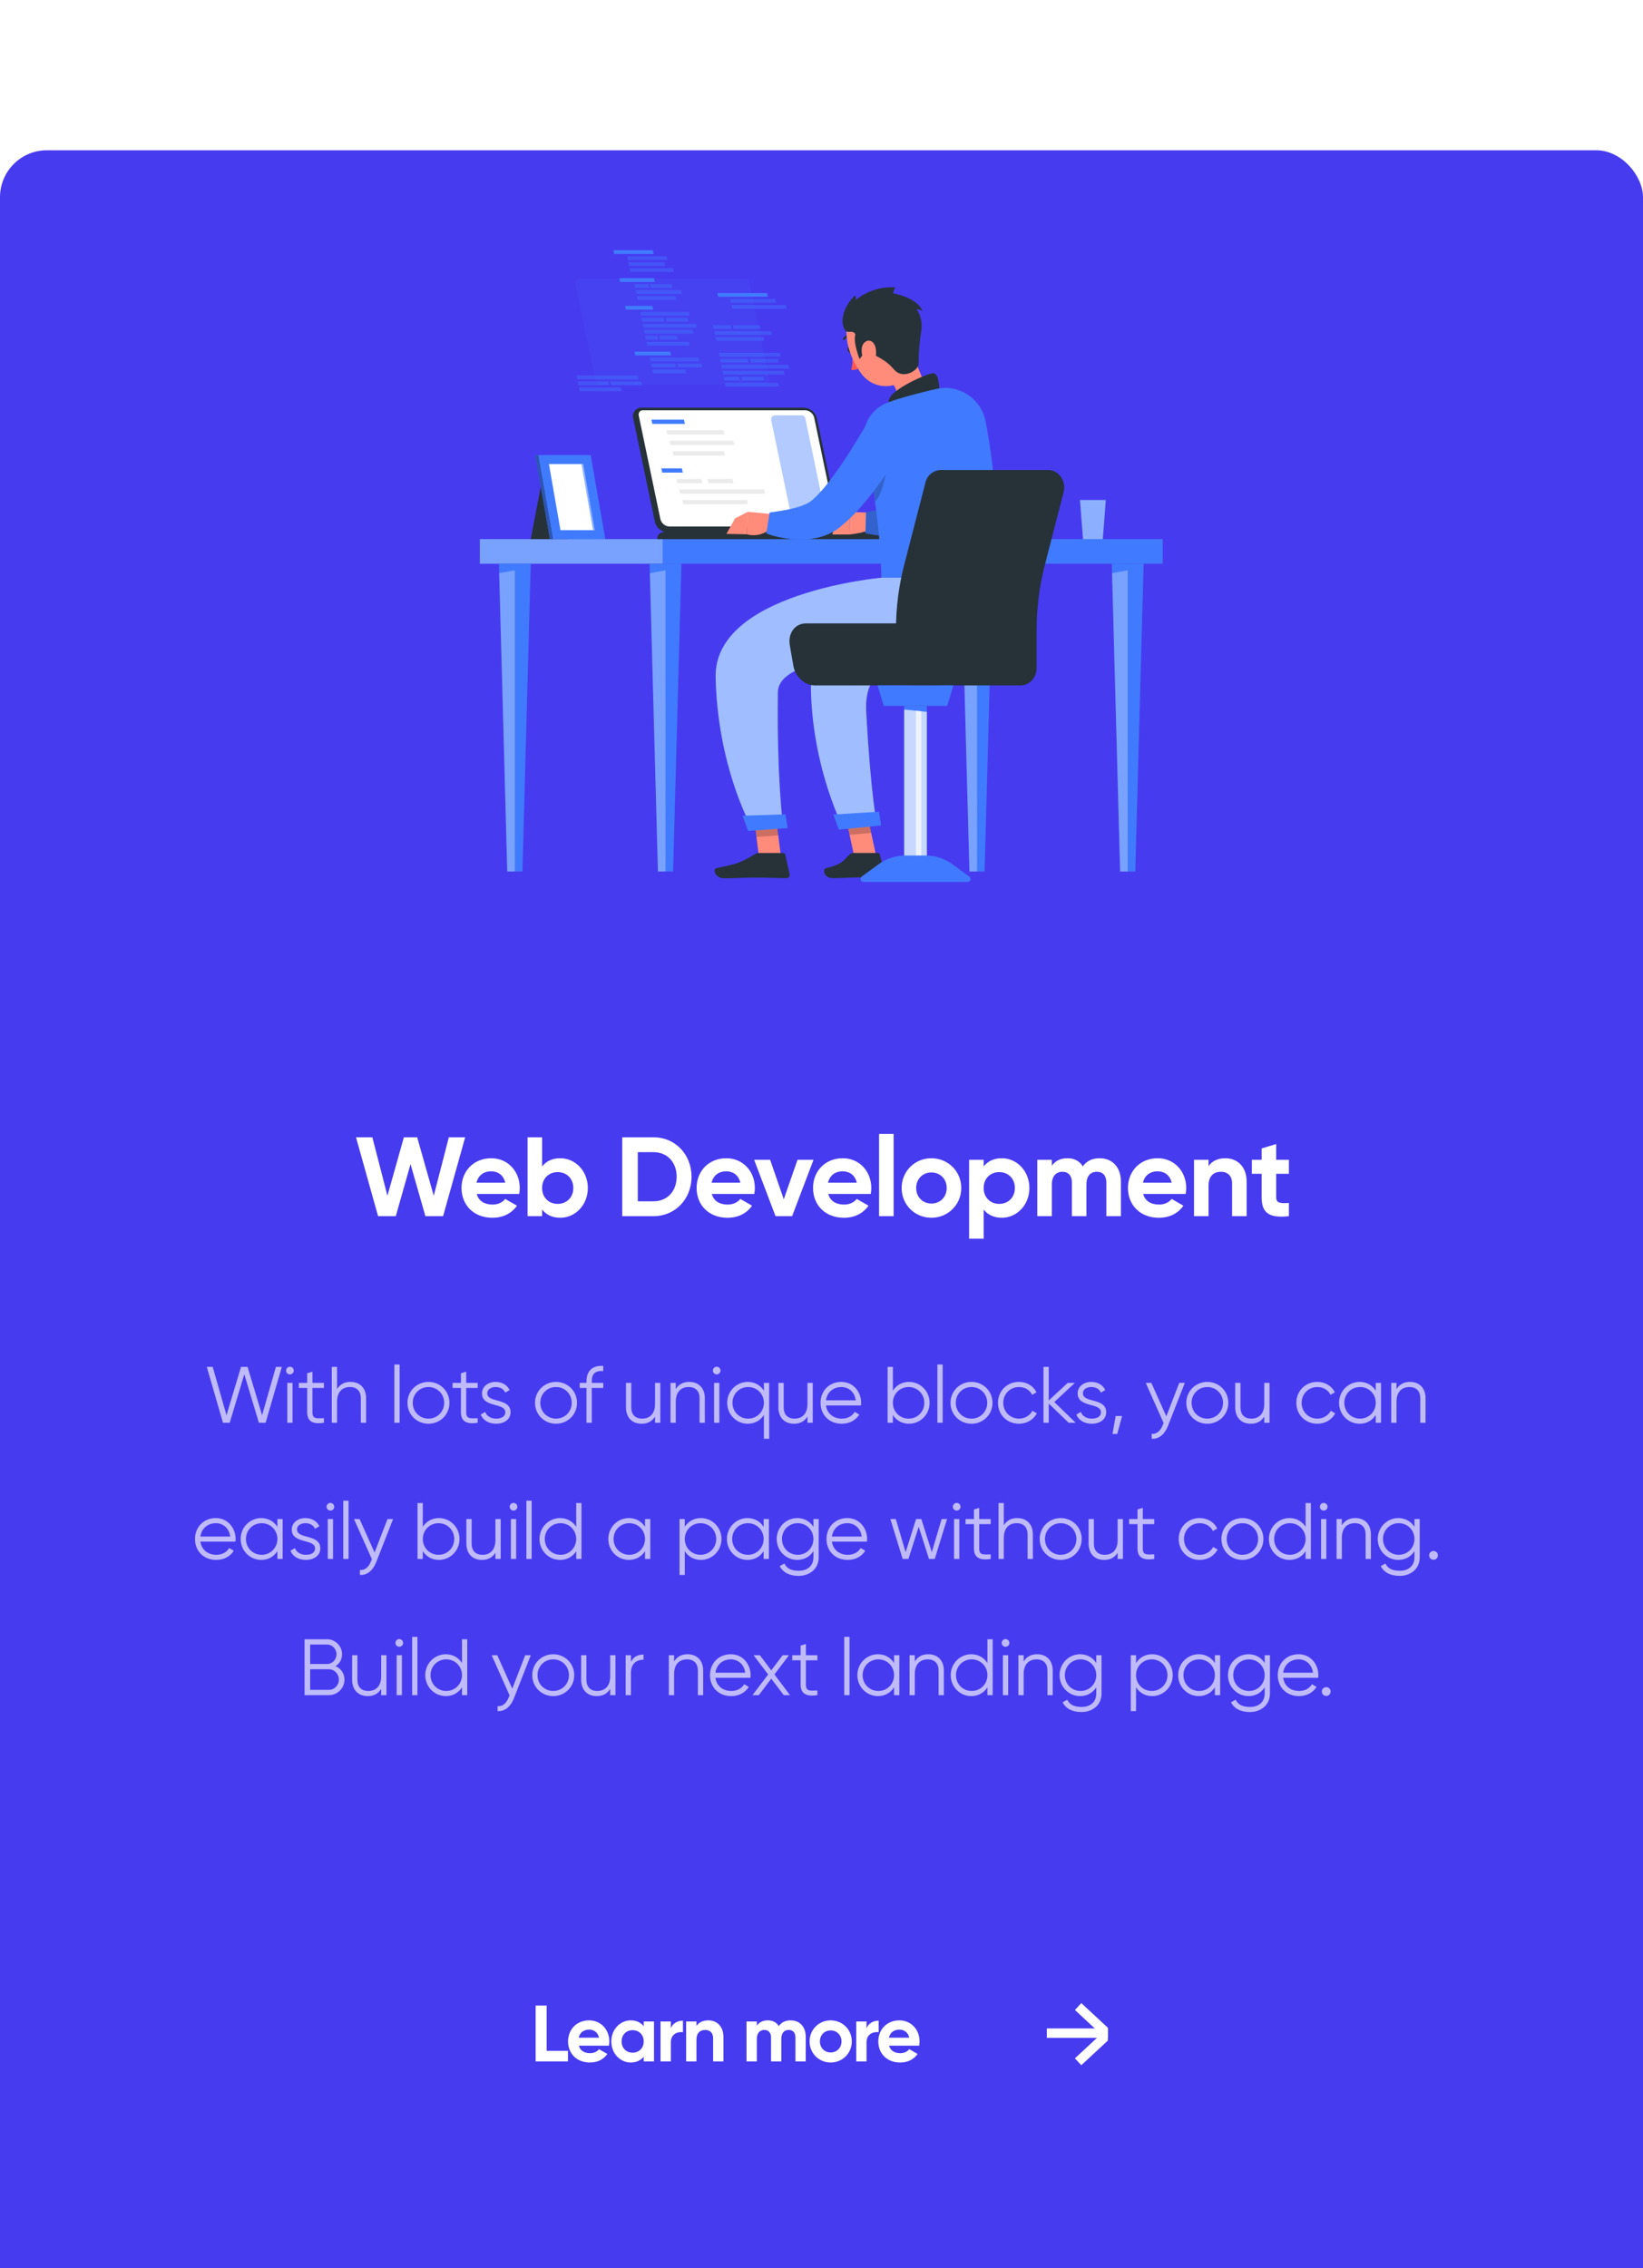 <svg width="350" height="483" viewBox="0 0 350 483" fill="none" xmlns="http://www.w3.org/2000/svg">
<g clip-path="url(#clip0_1_552)">
<g filter="url(#filter0_d_1_552)">
<rect width="350" height="483" rx="10" fill="#473BF0"/>
</g>
<mask id="mask0_1_552" style="mask-type:luminance" maskUnits="userSpaceOnUse" x="0" y="0" width="350" height="483">
<rect width="350" height="483" rx="10" fill="white"/>
</mask>
<g mask="url(#mask0_1_552)">
</g>
<g filter="url(#filter1_d_1_552)">
<g clip-path="url(#clip1_1_552)">
<path d="M116.451 432.756H120.99V435H114.105V423.1H116.451V432.756ZM123.308 431.651C123.614 432.773 124.549 433.249 125.705 433.249C126.555 433.249 127.235 432.892 127.609 432.399L129.377 433.419C128.578 434.575 127.303 435.238 125.671 435.238C122.815 435.238 121.013 433.283 121.013 430.75C121.013 428.217 122.832 426.262 125.501 426.262C128.017 426.262 129.802 428.251 129.802 430.75C129.802 431.073 129.768 431.362 129.717 431.651H123.308ZM123.274 429.951H127.609C127.337 428.727 126.419 428.234 125.501 428.234C124.328 428.234 123.529 428.863 123.274 429.951ZM137.126 426.5H139.319V435H137.126V433.997C136.514 434.762 135.596 435.238 134.355 435.238C132.094 435.238 130.224 433.283 130.224 430.75C130.224 428.217 132.094 426.262 134.355 426.262C135.596 426.262 136.514 426.738 137.126 427.503V426.5ZM134.763 433.147C136.123 433.147 137.126 432.178 137.126 430.75C137.126 429.322 136.123 428.353 134.763 428.353C133.42 428.353 132.417 429.322 132.417 430.75C132.417 432.178 133.42 433.147 134.763 433.147ZM142.901 427.962C143.343 426.806 144.414 426.33 145.485 426.33V428.778C144.346 428.642 142.901 429.152 142.901 430.937V435H140.708V426.5H142.901V427.962ZM150.893 426.262C152.695 426.262 154.106 427.52 154.106 429.781V435H151.913V430.053C151.913 428.897 151.216 428.302 150.23 428.302C149.159 428.302 148.36 428.931 148.36 430.41V435H146.167V426.5H148.36V427.452C148.87 426.687 149.754 426.262 150.893 426.262ZM168.43 426.262C170.368 426.262 171.643 427.639 171.643 429.764V435H169.45V429.917C169.45 428.914 168.94 428.302 168.022 428.302C167.053 428.302 166.441 428.948 166.441 430.223V435H164.248V429.917C164.248 428.914 163.738 428.302 162.82 428.302C161.885 428.302 161.222 428.948 161.222 430.223V435H159.029V426.5H161.222V427.401C161.698 426.687 162.497 426.262 163.585 426.262C164.639 426.262 165.421 426.704 165.897 427.486C166.424 426.721 167.274 426.262 168.43 426.262ZM176.952 435.238C174.453 435.238 172.464 433.283 172.464 430.75C172.464 428.217 174.453 426.262 176.952 426.262C179.451 426.262 181.457 428.217 181.457 430.75C181.457 433.283 179.451 435.238 176.952 435.238ZM176.952 433.096C178.261 433.096 179.264 432.127 179.264 430.75C179.264 429.373 178.261 428.404 176.952 428.404C175.66 428.404 174.657 429.373 174.657 430.75C174.657 432.127 175.66 433.096 176.952 433.096ZM184.592 427.962C185.034 426.806 186.105 426.33 187.176 426.33V428.778C186.037 428.642 184.592 429.152 184.592 430.937V435H182.399V426.5H184.592V427.962ZM189.396 431.651C189.702 432.773 190.637 433.249 191.793 433.249C192.643 433.249 193.323 432.892 193.697 432.399L195.465 433.419C194.666 434.575 193.391 435.238 191.759 435.238C188.903 435.238 187.101 433.283 187.101 430.75C187.101 428.217 188.92 426.262 191.589 426.262C194.105 426.262 195.89 428.251 195.89 430.75C195.89 431.073 195.856 431.362 195.805 431.651H189.396ZM189.362 429.951H193.697C193.425 428.727 192.507 428.234 191.589 428.234C190.416 428.234 189.617 428.863 189.362 429.951Z" fill="white"/>
<path d="M230.4 424L236 429.2L230.4 434.4" stroke="white" stroke-width="2" stroke-linecap="square" stroke-linejoin="bevel"/>
<path d="M224 428.986H235.2" stroke="white" stroke-width="2" stroke-linecap="square" stroke-linejoin="bevel"/>
</g>
</g>
<rect x="102.218" y="114.819" width="145.465" height="5.23" fill="#407BFF"/>
<rect opacity="0.3" x="102.218" y="114.819" width="38.932" height="5.23" fill="white"/>
<path d="M141.771 120.049H138.384L140.157 185.597H141.771H143.385L145.162 120.049H141.771Z" fill="#407BFF"/>
<path opacity="0.3" d="M140.157 185.597H141.771V121.456L138.44 122.066L140.157 185.597Z" fill="white"/>
<path d="M109.672 120.049H106.286L108.058 185.597H109.672H111.287L113.059 120.049H109.672Z" fill="#407BFF"/>
<path opacity="0.3" d="M108.058 185.597H109.672V121.456L106.337 122.066L108.058 185.597Z" fill="white"/>
<path d="M240.229 120.049H236.842L238.615 185.597H240.229H241.843L243.62 120.049H240.229Z" fill="#407BFF"/>
<path opacity="0.3" d="M238.615 185.597H240.229V121.456L236.898 122.066L238.615 185.597Z" fill="white"/>
<path d="M208.13 120.049H204.744L206.516 185.597H208.13H209.745L211.517 120.049H208.13Z" fill="#407BFF"/>
<path opacity="0.3" d="M206.516 185.597H208.13V121.456L204.799 122.066L206.516 185.597Z" fill="white"/>
<path d="M171.267 86.82H136.68C136.111 86.798 135.565 87.05 135.212 87.498C134.859 87.946 134.741 88.536 134.895 89.086L139.502 111.117C139.807 112.397 140.921 113.32 142.233 113.378H176.845C177.414 113.4 177.958 113.149 178.311 112.702C178.664 112.255 178.783 111.666 178.631 111.117L174.02 89.086C173.714 87.796 172.588 86.87 171.267 86.82Z" fill="#263238"/>
<path d="M142.533 112.12C141.648 112.061 140.902 111.437 140.684 110.576L136.077 88.545C135.997 88.25 136.055 87.934 136.235 87.687C136.422 87.475 136.694 87.36 136.976 87.374H171.588C172.473 87.434 173.219 88.057 173.437 88.918L178.044 110.949C178.124 111.244 178.066 111.56 177.886 111.807C177.7 112.02 177.427 112.136 177.145 112.12H142.533Z" fill="white"/>
<path opacity="0.4" d="M168.646 110.357L164.279 89.468C164.229 89.217 164.294 88.958 164.454 88.759C164.615 88.561 164.855 88.445 165.11 88.442H170.727C171.128 88.445 171.473 88.727 171.558 89.12L175.925 109.992C175.975 110.243 175.91 110.502 175.75 110.701C175.589 110.899 175.349 111.015 175.094 111.018H169.477C169.081 111.017 168.737 110.743 168.646 110.357Z" fill="#407BFF"/>
<path d="M138.958 90.27L138.77 89.365H145.706L145.894 90.27H138.958Z" fill="#407BFF"/>
<path d="M142.161 92.518L141.972 91.613H154.128L154.32 92.518H142.161Z" fill="#EBEBEB"/>
<path d="M142.803 94.762L142.61 93.857H156.238L156.427 94.762H142.803Z" fill="#EBEBEB"/>
<path d="M143.441 97.01L143.252 96.105H154.222L154.414 97.01H143.441Z" fill="#EBEBEB"/>
<path d="M141.069 100.653L140.876 99.747H145.265L145.453 100.653H141.069Z" fill="#407BFF"/>
<path d="M144.267 102.896L144.079 101.991H149.422L149.615 102.896H144.267Z" fill="#EBEBEB"/>
<path d="M150.895 102.896L150.702 101.991H156.05L156.238 102.896H150.895Z" fill="#EBEBEB"/>
<path d="M144.909 105.145L144.721 104.239H162.789L162.977 105.145H144.909Z" fill="#EBEBEB"/>
<path d="M145.547 107.388L145.359 106.483H159.137L159.325 107.388H145.547Z" fill="#EBEBEB"/>
<path d="M187.425 113.245H141.887C140.645 113.245 139.84 113.953 140.101 114.819H190.157C189.9 113.953 188.667 113.245 187.425 113.245Z" fill="#263238"/>
<path opacity="0.1" d="M126.923 81.252L122.551 60.375C122.503 60.125 122.568 59.867 122.728 59.67C122.889 59.472 123.128 59.357 123.382 59.354H158.747C159.147 59.356 159.492 59.636 159.578 60.027L163.949 80.887C163.999 81.137 163.935 81.397 163.774 81.595C163.614 81.793 163.374 81.909 163.119 81.912H127.753C127.357 81.911 127.014 81.638 126.923 81.252Z" fill="#407BFF"/>
<path d="M139.493 60.04H132.069L131.902 59.238H139.326L139.493 60.04Z" fill="#407BFF"/>
<path opacity="0.4" d="M138.286 61.319H135.306L135.139 60.517H138.119L138.286 61.319Z" fill="#407BFF"/>
<path opacity="0.4" d="M143.244 61.319H138.654L138.487 60.517H143.077L143.244 61.319Z" fill="#407BFF"/>
<path opacity="0.4" d="M145.243 62.593H135.571L135.404 61.791H145.081L145.243 62.593Z" fill="#407BFF"/>
<path opacity="0.4" d="M144.015 63.872H135.837L135.67 63.069H143.848L144.015 63.872Z" fill="#407BFF"/>
<path opacity="0.4" d="M149.439 77.433H144.233L144.4 78.231H149.606L149.439 77.433Z" fill="#407BFF"/>
<path d="M142.949 75.683H135.323L135.156 74.881H142.782L142.949 75.683Z" fill="#407BFF"/>
<path opacity="0.4" d="M146.014 78.707H138.924L139.091 79.51H146.181L146.014 78.707Z" fill="#407BFF"/>
<path opacity="0.4" d="M143.865 77.433H138.658L138.825 78.231H144.032L143.865 77.433Z" fill="#407BFF"/>
<path opacity="0.4" d="M148.806 76.155H138.393L138.56 76.957H148.973L148.806 76.155Z" fill="#407BFF"/>
<path d="M139.232 54.085H130.832L130.665 53.287H139.065L139.232 54.085Z" fill="#407BFF"/>
<path opacity="0.4" d="M143.381 57.114H134.116L134.283 57.916H143.544L143.381 57.114Z" fill="#407BFF"/>
<path opacity="0.4" d="M141.527 55.84H133.85L134.017 56.638H141.694L141.527 55.84Z" fill="#407BFF"/>
<path opacity="0.4" d="M142.037 54.562H133.585L133.752 55.364H142.204L142.037 54.562Z" fill="#407BFF"/>
<path d="M139.138 65.948H133.298L133.131 65.146H138.971L139.138 65.948Z" fill="#407BFF"/>
<path opacity="0.4" d="M148.309 68.973H136.899L137.066 69.775H148.472L148.309 68.973Z" fill="#407BFF"/>
<path opacity="0.4" d="M141.36 67.698H136.633L136.8 68.501H141.527L141.36 67.698Z" fill="#407BFF"/>
<path opacity="0.4" d="M146.489 67.698H141.763L141.93 68.501H146.656L146.489 67.698Z" fill="#407BFF"/>
<path opacity="0.4" d="M146.78 66.42H136.368L136.535 67.222H146.943L146.78 66.42Z" fill="#407BFF"/>
<path opacity="0.4" d="M146.759 72.804H137.695L137.862 73.602H146.926L146.759 72.804Z" fill="#407BFF"/>
<path opacity="0.4" d="M140.067 71.526H137.43L137.597 72.328H140.23L140.067 71.526Z" fill="#407BFF"/>
<path opacity="0.4" d="M144.19 71.526H140.427L140.594 72.328H144.357L144.19 71.526Z" fill="#407BFF"/>
<path opacity="0.4" d="M147.577 70.251H137.164L137.331 71.049H147.744L147.577 70.251Z" fill="#407BFF"/>
<path opacity="0.4" d="M155.776 70.037H152.047L151.88 69.234H155.613L155.776 70.037Z" fill="#407BFF"/>
<path opacity="0.4" d="M161.984 70.037H156.238L156.071 69.234H161.817L161.984 70.037Z" fill="#407BFF"/>
<path opacity="0.4" d="M164.425 71.315H152.312L152.145 70.513H164.258L164.425 71.315Z" fill="#407BFF"/>
<path opacity="0.4" d="M162.815 72.589H152.578L152.411 71.787H162.648L162.815 72.589Z" fill="#407BFF"/>
<path opacity="0.4" d="M167.4 64.961H155.802L155.969 65.759H167.567L167.4 64.961Z" fill="#407BFF"/>
<path opacity="0.4" d="M165.148 63.683H155.536L155.703 64.485H165.311L165.148 63.683Z" fill="#407BFF"/>
<path d="M163.41 62.409H152.826L152.993 63.207H163.577L163.41 62.409Z" fill="#407BFF"/>
<path opacity="0.4" d="M167.923 77.695H153.639L153.806 78.497H168.09L167.923 77.695Z" fill="#407BFF"/>
<path opacity="0.4" d="M159.291 76.421H153.374L153.541 77.219H159.458L159.291 76.421Z" fill="#407BFF"/>
<path opacity="0.4" d="M165.713 76.421H159.796L159.963 77.219H165.88L165.713 76.421Z" fill="#407BFF"/>
<path opacity="0.4" d="M166.142 75.142H153.109L153.276 75.945H166.309L166.142 75.142Z" fill="#407BFF"/>
<path opacity="0.4" d="M165.782 81.522H154.436L154.603 82.324H165.949L165.782 81.522Z" fill="#407BFF"/>
<path opacity="0.4" d="M157.471 80.248H154.17L154.337 81.05H157.638L157.471 80.248Z" fill="#407BFF"/>
<path opacity="0.4" d="M162.635 80.248H157.925L158.092 81.05H162.802L162.635 80.248Z" fill="#407BFF"/>
<path opacity="0.4" d="M166.942 78.969H153.905L154.072 79.772H167.105L166.942 78.969Z" fill="#407BFF"/>
<path opacity="0.4" d="M132.228 82.513H123.348L123.515 83.315H132.395L132.228 82.513Z" fill="#407BFF"/>
<path opacity="0.4" d="M129.603 81.239H123.082L123.249 82.037H129.766L129.603 81.239Z" fill="#407BFF"/>
<path opacity="0.4" d="M136.578 81.239H130.061L130.228 82.037H136.749L136.578 81.239Z" fill="#407BFF"/>
<path opacity="0.4" d="M135.854 79.96H122.817L122.984 80.763H136.017L135.854 79.96Z" fill="#407BFF"/>
<path d="M235.562 106.483H230.065L230.707 114.819H234.92L235.562 106.483Z" fill="#407BFF"/>
<path opacity="0.4" d="M235.562 106.483H230.065L230.707 114.819H234.92L235.562 106.483Z" fill="white"/>
<path d="M115.757 100.695H123.66L120.963 114.819H113.059L115.757 100.695Z" fill="#263238"/>
<path d="M125.822 96.911H114.66L117.786 114.819H128.948L125.822 96.911Z" fill="#407BFF"/>
<path d="M114.001 96.911H114.66L117.786 114.819H117.127L114.001 96.911Z" fill="#407BFF"/>
<path opacity="0.3" d="M114.001 96.911H114.66L117.786 114.819H117.127L114.001 96.911Z" fill="black"/>
<path d="M119.392 112.901L116.934 98.825H124.221L126.674 112.901H119.392Z" fill="white"/>
<path opacity="0.6" d="M126.328 112.901L123.874 98.825H124.221L126.674 112.901H126.328Z" fill="#407BFF"/>
<path d="M181.473 74.346C181.631 74.69 181.58 75.056 181.353 75.159C181.126 75.263 180.817 75.069 180.659 74.729C180.5 74.389 180.556 74.019 180.779 73.915C181.001 73.812 181.314 73.984 181.473 74.346Z" fill="#263238"/>
<path d="M181.61 75.026C181.61 75.026 181.747 77.376 181.327 78.737C182.184 79.025 183.11 78.306 183.11 78.306L181.61 75.026Z" fill="#FF5652"/>
<path d="M181.516 71.5C181.479 71.53 181.434 71.549 181.387 71.552C180.821 71.567 180.297 71.853 179.977 72.322C179.939 72.395 179.864 72.44 179.783 72.441C179.702 72.442 179.626 72.398 179.586 72.327C179.546 72.255 179.548 72.168 179.591 72.099C179.985 71.498 180.646 71.127 181.361 71.104C181.458 71.099 181.546 71.156 181.581 71.246C181.616 71.336 181.59 71.439 181.516 71.5Z" fill="#263238"/>
<path d="M194.094 73.812C195.419 78.418 196.897 81.992 198.701 84.032C198.701 84.032 198.736 87.653 192.594 89.375C185.84 91.269 188.429 86.912 188.429 86.912C191.857 84.997 191.531 82.104 188.951 81.001L194.094 73.812Z" fill="#FF8B7B"/>
<path d="M200.133 83.15C200.013 81.466 199.854 79.546 198.821 79.495C197.681 79.443 191.081 82.405 189.671 84.493C188.261 86.581 191.017 88.626 191.017 88.626L200.133 83.15Z" fill="#263238"/>
<path d="M186.624 109.217L180.924 109.028L181.027 113.823C181.027 113.823 185.999 113.307 186.217 111.994L186.624 109.217Z" fill="#FF8B7B"/>
<path d="M177.911 111.382L177.311 113.836L181.027 113.828L180.924 109.032L177.911 111.382Z" fill="#FF8B7B"/>
<path d="M209.501 89.289L209.381 90.52C209.343 90.916 209.291 91.303 209.24 91.695C209.141 92.475 209.017 93.254 208.884 94.029C208.627 95.583 208.293 97.128 207.907 98.682C207.515 100.266 207.04 101.828 206.484 103.362C206.189 104.15 205.88 104.938 205.511 105.738C205.14 106.578 204.71 107.391 204.226 108.171C204.11 108.373 203.964 108.601 203.823 108.791C203.681 108.98 203.544 109.221 203.394 109.419C203.244 109.617 203.086 109.85 202.889 110.052L202.61 110.371C202.51 110.488 202.404 110.6 202.293 110.707C201.434 111.552 200.427 112.23 199.323 112.708C197.629 113.438 195.831 113.896 193.996 114.065C193.16 114.164 192.333 114.202 191.523 114.224C190.713 114.245 189.903 114.224 189.106 114.181C188.309 114.138 187.52 114.069 186.736 113.974C185.951 113.879 185.189 113.755 184.357 113.587L184.494 109.088C187.231 108.607 189.936 107.96 192.594 107.151C193.186 106.957 193.766 106.733 194.334 106.479C194.818 106.274 195.28 106.022 195.714 105.726C195.967 105.573 196.181 105.364 196.34 105.114L196.464 104.916C196.522 104.832 196.575 104.744 196.623 104.654C196.684 104.555 196.74 104.453 196.79 104.348C196.846 104.236 196.906 104.133 196.961 104.008C197.465 102.904 197.879 101.761 198.2 100.59C198.551 99.324 198.881 98.007 199.147 96.642C199.413 95.277 199.67 93.9 199.906 92.509L200.231 90.417L200.527 88.38L209.501 89.289Z" fill="#407BFF"/>
<path opacity="0.2" d="M209.501 89.289L209.381 90.52C209.343 90.916 209.291 91.303 209.24 91.695C209.141 92.475 209.017 93.254 208.884 94.029C208.627 95.583 208.293 97.128 207.907 98.682C207.515 100.266 207.04 101.828 206.484 103.362C206.189 104.15 205.88 104.938 205.511 105.738C205.14 106.578 204.71 107.391 204.226 108.171C204.11 108.373 203.964 108.601 203.823 108.791C203.681 108.98 203.544 109.221 203.394 109.419C203.244 109.617 203.086 109.85 202.889 110.052L202.61 110.371C202.51 110.488 202.404 110.6 202.293 110.707C201.434 111.552 200.427 112.23 199.323 112.708C197.629 113.438 195.831 113.896 193.996 114.065C193.16 114.164 192.333 114.202 191.523 114.224C190.713 114.245 189.903 114.224 189.106 114.181C188.309 114.138 187.52 114.069 186.736 113.974C185.951 113.879 185.189 113.755 184.357 113.587L184.494 109.088C187.231 108.607 189.936 107.96 192.594 107.151C193.186 106.957 193.766 106.733 194.334 106.479C194.818 106.274 195.28 106.022 195.714 105.726C195.967 105.573 196.181 105.364 196.34 105.114L196.464 104.916C196.522 104.832 196.575 104.744 196.623 104.654C196.684 104.555 196.74 104.453 196.79 104.348C196.846 104.236 196.906 104.133 196.961 104.008C197.465 102.904 197.879 101.761 198.2 100.59C198.551 99.324 198.881 98.007 199.147 96.642C199.413 95.277 199.67 93.9 199.906 92.509L200.231 90.417L200.527 88.38L209.501 89.289Z" fill="black"/>
<path d="M184.194 95.01C186.319 104.214 187.515 113.609 187.764 123.053H212.857C212.994 119.941 212.471 102.389 209.947 89.71C209.494 87.391 208.13 85.352 206.162 84.056C204.194 82.759 201.789 82.315 199.49 82.822L199.37 82.853C196.237 83.567 191.741 84.721 189.084 85.733L188.977 85.776C185.301 87.211 183.255 91.162 184.194 95.01Z" fill="#407BFF"/>
<path opacity="0.2" d="M185.827 103.061C186.024 104.271 186.226 105.553 186.41 106.897C188.463 104.744 189.114 98.149 189.114 98.149L185.827 103.061Z" fill="black"/>
<path d="M164.981 109.531L159.286 108.997L159.097 113.789C161.016 114.321 163.07 113.739 164.429 112.278L164.981 109.531Z" fill="#FF8B7B"/>
<path d="M156.577 110.409L154.751 113.703L159.114 113.789L159.303 108.997L156.577 110.409Z" fill="#FF8B7B"/>
<path d="M193.61 92.802C193.216 93.555 192.864 94.222 192.47 94.911C192.076 95.6 191.699 96.272 191.291 96.939C190.486 98.282 189.65 99.599 188.767 100.904C186.995 103.575 185.031 106.113 182.891 108.498C181.746 109.782 180.5 110.972 179.167 112.058C179 112.2 178.803 112.338 178.619 112.489C178.434 112.639 178.271 112.76 177.997 112.919C177.723 113.079 177.491 113.238 177.243 113.376C176.994 113.513 176.737 113.638 176.484 113.75C175.539 114.162 174.55 114.464 173.536 114.65C171.762 114.95 169.955 114.991 168.17 114.771C167.334 114.674 166.504 114.531 165.684 114.34C165.276 114.245 164.873 114.138 164.476 114.017C164.047 113.897 163.7 113.763 163.241 113.587L163.949 109.144C166.64 108.778 169.55 108.309 171.556 107.396C172.001 107.212 172.42 106.97 172.803 106.677C172.957 106.57 173.1 106.449 173.231 106.315C173.261 106.277 173.394 106.16 173.493 106.066C173.591 105.971 173.707 105.881 173.814 105.769C174.732 104.855 175.591 103.885 176.386 102.863C178.111 100.627 179.723 98.305 181.216 95.906C181.987 94.687 182.737 93.447 183.487 92.203L184.593 90.335L185.66 88.497L193.61 92.802Z" fill="#407BFF"/>
<path d="M186.723 182.662H182.034L179.673 171.748H184.366L186.723 182.662Z" fill="#FF8B7B"/>
<path d="M181.773 181.654H187.044C187.232 181.661 187.394 181.79 187.443 181.973L188.369 186.166C188.413 186.372 188.361 186.588 188.228 186.751C188.094 186.914 187.893 187.006 187.683 187.001C185.844 186.971 184.949 186.863 182.63 186.863C181.203 186.863 179.373 187.01 177.406 187.01C175.439 187.01 175.177 185.055 175.983 184.879C179.6 184.082 179.84 182.989 181.01 181.943C181.22 181.755 181.492 181.652 181.773 181.654Z" fill="#263238"/>
<g opacity="0.2">
<path d="M184.37 171.753H179.673L180.984 177.797L185.587 177.379L184.37 171.753Z" fill="black"/>
</g>
<path d="M192.59 68.276C194.304 72.632 195.496 75.099 194.364 78.263C192.65 83.02 186.569 83.503 183.611 79.74C180.954 76.352 178.631 69.795 181.987 66.192C183.481 64.568 185.707 63.837 187.867 64.262C190.028 64.686 191.815 66.205 192.59 68.276Z" fill="#FF8B7B"/>
<path d="M184.353 74.802C183.65 75.749 183.11 76.468 183.11 76.468C183.11 76.468 181.666 72.865 182.219 71.212C181.516 69.812 180.097 71.875 179.561 69.15C179.026 66.424 181.344 63.497 182.219 62.89C182.309 63.208 182.349 63.537 182.339 63.867C184.701 61.941 187.704 60.989 190.739 61.202C190.485 61.581 190.323 62.015 190.267 62.468C190.267 62.468 195.354 63.329 196.511 66.222C196.102 66.026 195.67 65.881 195.226 65.791C196.158 67.135 196.528 68.792 196.254 70.407C195.885 72.761 195.693 75.14 195.68 77.523C195.727 78.746 192.389 81.083 190.353 78.586C188.317 76.089 184.353 74.802 184.353 74.802Z" fill="#263238"/>
<path d="M186.474 73.864C186.74 74.878 186.664 75.953 186.26 76.92C185.716 78.212 184.597 77.902 184.044 76.774C183.543 75.762 183.221 73.885 184.109 72.985C184.996 72.086 186.14 72.645 186.474 73.864Z" fill="#FF8B7B"/>
<path d="M195.286 123.036C195.286 123.036 173.497 130.975 172.859 141.475C171.676 160.818 179.549 176.131 179.549 176.131L186.766 175.356C186.766 175.356 185.48 169.131 184.524 151.609C183.32 129.589 220.524 152.126 212.861 123.036H195.286Z" fill="#407BFF"/>
<path opacity="0.5" d="M195.286 123.036C195.286 123.036 173.497 130.975 172.859 141.475C171.676 160.818 179.549 176.131 179.549 176.131L186.766 175.356C186.766 175.356 185.48 169.131 184.524 151.609C183.32 129.589 220.524 152.126 212.861 123.036H195.286Z" fill="white"/>
<path d="M177.551 173.462C177.517 173.462 178.7 176.682 178.7 176.682L187.7 175.795L187.25 172.868L177.551 173.462Z" fill="#407BFF"/>
<path d="M166.456 183.2H161.763L160.391 172.282H165.084L166.456 183.2Z" fill="#FF8B7B"/>
<path d="M161.729 181.65H166.871C167.063 181.648 167.229 181.781 167.27 181.969L168.204 186.157C168.26 186.365 168.214 186.587 168.082 186.757C167.95 186.926 167.746 187.023 167.531 187.018C165.684 186.988 163.01 186.885 160.674 186.889C157.957 186.889 157.439 187.04 154.246 187.044C152.317 187.044 151.781 185.094 152.587 184.892C156.256 184.082 157.43 183.992 160.597 182.024C160.931 181.795 161.324 181.665 161.729 181.65Z" fill="#263238"/>
<path opacity="0.2" d="M160.396 172.286L161.141 178.232L165.796 177.913L165.089 172.286H160.396Z" fill="black"/>
<path d="M187.764 123.036C187.764 123.036 152.064 126.218 152.45 144.23C152.849 162.966 159.817 175.601 159.817 175.601H166.786C166.786 175.601 165.466 165.881 165.701 147.438C165.77 141.914 176.887 140.089 187.739 139.443C197.116 138.883 205.893 133.515 209.536 124.806L210.286 123.036H187.764Z" fill="#407BFF"/>
<path opacity="0.5" d="M187.764 123.036C187.764 123.036 152.064 126.218 152.45 144.23C152.849 162.966 159.817 175.601 159.817 175.601H166.786C166.786 175.601 165.466 165.881 165.701 147.438C165.77 141.914 176.887 140.089 187.739 139.443C197.116 138.883 205.893 133.515 209.536 124.806L210.286 123.036H187.764Z" fill="white"/>
<path d="M158.184 173.72C158.154 173.72 159.38 176.957 159.38 176.957L167.797 176.35L167.304 173.423L158.184 173.72Z" fill="#407BFF"/>
<path d="M197.137 102.794L192.607 120.328C191.449 124.821 190.864 129.443 190.867 134.083V142.233C190.867 144.29 192.376 145.961 194.24 145.961H217.46C219.324 145.961 220.833 144.29 220.833 142.233V134.083C220.831 129.442 221.417 124.82 222.577 120.328L226.576 104.83C227.193 102.449 225.573 100.094 223.331 100.094H200.377C198.81 100.144 197.475 101.256 197.137 102.794Z" fill="#263238"/>
<path d="M168.256 137.471L169.014 141.819C169.417 144.105 171.419 145.961 173.489 145.961H199.301C201.371 145.961 202.73 144.105 202.327 141.819L201.569 137.471C201.11 134.867 198.834 132.757 196.477 132.757H171.714C169.34 132.757 167.801 134.867 168.256 137.471Z" fill="#263238"/>
<path d="M201.787 150.326H188.266L186.946 145.961H203.107L201.787 150.326Z" fill="#407BFF"/>
<rect x="192.611" y="150.326" width="4.83" height="32.465" fill="#407BFF"/>
<path opacity="0.7" d="M197.441 182.791H192.611V151.105L197.441 151.601V182.791Z" fill="white"/>
<path opacity="0.7" d="M196.263 182.791H195.11V151.359L196.263 151.48V182.791Z" fill="white"/>
<path d="M206.133 187.811H183.916C183.65 187.808 183.416 187.635 183.334 187.381C183.252 187.127 183.342 186.849 183.556 186.691L187.079 184.108C188.772 182.862 190.816 182.19 192.916 182.188H197.137C199.235 182.19 201.278 182.863 202.97 184.108L206.497 186.691C206.712 186.85 206.801 187.129 206.718 187.383C206.635 187.638 206.399 187.81 206.133 187.811Z" fill="#407BFF"/>
<path d="M80.541 259L75.837 242.2H79.317L82.533 254.656L86.037 242.2H88.869L92.397 254.656L95.613 242.2H99.093L94.389 259H90.621L87.453 247.912L84.309 259H80.541ZM101.555 254.272C101.987 255.856 103.307 256.528 104.939 256.528C106.139 256.528 107.099 256.024 107.627 255.328L110.123 256.768C108.995 258.4 107.195 259.336 104.891 259.336C100.859 259.336 98.315 256.576 98.315 253C98.315 249.424 100.883 246.664 104.651 246.664C108.203 246.664 110.723 249.472 110.723 253C110.723 253.456 110.675 253.864 110.603 254.272H101.555ZM101.507 251.872H107.627C107.243 250.144 105.947 249.448 104.651 249.448C102.995 249.448 101.867 250.336 101.507 251.872ZM119.369 246.664C122.585 246.664 125.225 249.424 125.225 253C125.225 256.576 122.585 259.336 119.369 259.336C117.617 259.336 116.345 258.688 115.481 257.584V259H112.385V242.2H115.481V248.416C116.345 247.312 117.617 246.664 119.369 246.664ZM118.793 256.384C120.713 256.384 122.129 255.016 122.129 253C122.129 250.984 120.713 249.616 118.793 249.616C116.897 249.616 115.481 250.984 115.481 253C115.481 255.016 116.897 256.384 118.793 256.384ZM139.224 242.2C143.856 242.2 147.312 245.872 147.312 250.6C147.312 255.328 143.856 259 139.224 259H132.552V242.2H139.224ZM139.224 255.832C142.128 255.832 144.144 253.696 144.144 250.6C144.144 247.504 142.128 245.368 139.224 245.368H135.864V255.832H139.224ZM151.634 254.272C152.066 255.856 153.386 256.528 155.018 256.528C156.218 256.528 157.178 256.024 157.706 255.328L160.202 256.768C159.074 258.4 157.274 259.336 154.97 259.336C150.938 259.336 148.394 256.576 148.394 253C148.394 249.424 150.962 246.664 154.73 246.664C158.282 246.664 160.802 249.472 160.802 253C160.802 253.456 160.754 253.864 160.682 254.272H151.634ZM151.586 251.872H157.706C157.322 250.144 156.026 249.448 154.73 249.448C153.074 249.448 151.946 250.336 151.586 251.872ZM169.89 247H173.298L168.738 259H165.21L160.65 247H164.058L166.962 255.4L169.89 247ZM176.438 254.272C176.87 255.856 178.19 256.528 179.822 256.528C181.022 256.528 181.982 256.024 182.51 255.328L185.006 256.768C183.878 258.4 182.078 259.336 179.774 259.336C175.742 259.336 173.198 256.576 173.198 253C173.198 249.424 175.766 246.664 179.534 246.664C183.086 246.664 185.606 249.472 185.606 253C185.606 253.456 185.558 253.864 185.486 254.272H176.438ZM176.39 251.872H182.51C182.126 250.144 180.83 249.448 179.534 249.448C177.878 249.448 176.75 250.336 176.39 251.872ZM187.268 259V241.48H190.364V259H187.268ZM198.409 259.336C194.881 259.336 192.073 256.576 192.073 253C192.073 249.424 194.881 246.664 198.409 246.664C201.937 246.664 204.769 249.424 204.769 253C204.769 256.576 201.937 259.336 198.409 259.336ZM198.409 256.312C200.257 256.312 201.673 254.944 201.673 253C201.673 251.056 200.257 249.688 198.409 249.688C196.585 249.688 195.169 251.056 195.169 253C195.169 254.944 196.585 256.312 198.409 256.312ZM213.431 246.664C216.647 246.664 219.287 249.424 219.287 253C219.287 256.576 216.647 259.336 213.431 259.336C211.679 259.336 210.407 258.688 209.543 257.584V263.8H206.447V247H209.543V248.416C210.407 247.312 211.679 246.664 213.431 246.664ZM212.855 256.384C214.775 256.384 216.191 255.016 216.191 253C216.191 250.984 214.775 249.616 212.855 249.616C210.959 249.616 209.543 250.984 209.543 253C209.543 255.016 210.959 256.384 212.855 256.384ZM234.243 246.664C236.979 246.664 238.779 248.608 238.779 251.608V259H235.683V251.824C235.683 250.408 234.963 249.544 233.667 249.544C232.299 249.544 231.435 250.456 231.435 252.256V259H228.339V251.824C228.339 250.408 227.619 249.544 226.323 249.544C225.003 249.544 224.067 250.456 224.067 252.256V259H220.971V247H224.067V248.272C224.739 247.264 225.867 246.664 227.403 246.664C228.891 246.664 229.995 247.288 230.667 248.392C231.411 247.312 232.611 246.664 234.243 246.664ZM243.524 254.272C243.956 255.856 245.276 256.528 246.908 256.528C248.108 256.528 249.068 256.024 249.596 255.328L252.092 256.768C250.964 258.4 249.164 259.336 246.86 259.336C242.828 259.336 240.284 256.576 240.284 253C240.284 249.424 242.852 246.664 246.62 246.664C250.172 246.664 252.692 249.472 252.692 253C252.692 253.456 252.644 253.864 252.572 254.272H243.524ZM243.476 251.872H249.596C249.212 250.144 247.916 249.448 246.62 249.448C244.964 249.448 243.836 250.336 243.476 251.872ZM261.026 246.664C263.57 246.664 265.562 248.44 265.562 251.632V259H262.466V252.016C262.466 250.384 261.482 249.544 260.09 249.544C258.578 249.544 257.45 250.432 257.45 252.52V259H254.354V247H257.45V248.344C258.17 247.264 259.418 246.664 261.026 246.664ZM274.569 249.976H271.857V254.968C271.857 256.264 272.793 256.288 274.569 256.192V259C270.225 259.48 268.761 258.208 268.761 254.968V249.976H266.673V247H268.761V244.576L271.857 243.64V247H274.569V249.976Z" fill="white"/>
<path opacity="0.65" d="M47.503 303L44.052 291.1H45.31L48.251 301.385L51.345 291.1H52.739L55.833 301.385L58.774 291.1H60.032L56.581 303H55.153L52.042 292.664L48.931 303H47.503ZM61.761 292.698C61.302 292.698 60.945 292.324 60.945 291.882C60.945 291.44 61.302 291.066 61.761 291.066C62.22 291.066 62.577 291.44 62.577 291.882C62.577 292.324 62.22 292.698 61.761 292.698ZM61.2 303V294.5H62.322V303H61.2ZM69.008 295.588H66.56V300.739C66.56 302.201 67.359 302.082 69.008 302.014V303C66.713 303.34 65.438 302.779 65.438 300.739V295.588H63.653V294.5H65.438V292.46L66.56 292.12V294.5H69.008V295.588ZM74.656 294.296C76.73 294.296 77.988 295.656 77.988 297.781V303H76.866V297.781C76.866 296.268 76.033 295.384 74.554 295.384C73.058 295.384 71.8 296.268 71.8 298.546V303H70.678V291.1H71.8V295.826C72.463 294.755 73.449 294.296 74.656 294.296ZM84.007 303V290.59H85.129V303H84.007ZM91.271 303.204C88.789 303.204 86.8 301.266 86.8 298.75C86.8 296.234 88.789 294.296 91.271 294.296C93.753 294.296 95.742 296.234 95.742 298.75C95.742 301.266 93.753 303.204 91.271 303.204ZM91.271 302.116C93.158 302.116 94.62 300.637 94.62 298.75C94.62 296.863 93.158 295.384 91.271 295.384C89.384 295.384 87.922 296.863 87.922 298.75C87.922 300.637 89.384 302.116 91.271 302.116ZM101.759 295.588H99.311V300.739C99.311 302.201 100.11 302.082 101.759 302.014V303C99.464 303.34 98.189 302.779 98.189 300.739V295.588H96.404V294.5H98.189V292.46L99.311 292.12V294.5H101.759V295.588ZM103.798 296.727C103.798 298.835 108.762 297.628 108.762 300.756C108.762 302.201 107.504 303.204 105.685 303.204C103.985 303.204 102.829 302.337 102.404 301.249L103.356 300.688C103.662 301.555 104.546 302.116 105.685 302.116C106.688 302.116 107.64 301.759 107.64 300.756C107.64 298.648 102.676 299.855 102.676 296.727C102.676 295.367 103.883 294.296 105.583 294.296C106.977 294.296 108.065 294.976 108.558 296.03L107.623 296.574C107.266 295.707 106.399 295.384 105.583 295.384C104.699 295.384 103.798 295.809 103.798 296.727ZM118.445 303.204C115.963 303.204 113.974 301.266 113.974 298.75C113.974 296.234 115.963 294.296 118.445 294.296C120.927 294.296 122.916 296.234 122.916 298.75C122.916 301.266 120.927 303.204 118.445 303.204ZM118.445 302.116C120.332 302.116 121.794 300.637 121.794 298.75C121.794 296.863 120.332 295.384 118.445 295.384C116.558 295.384 115.096 296.863 115.096 298.75C115.096 300.637 116.558 302.116 118.445 302.116ZM128.511 291.984C126.862 291.848 126.063 292.528 126.063 294.16V294.5H128.511V295.588H126.063V303H124.941V295.588H123.496V294.5H124.941V294.16C124.941 291.95 126.216 290.726 128.511 290.896V291.984ZM139.541 294.5H140.663V303H139.541V301.674C138.878 302.745 137.892 303.204 136.685 303.204C134.611 303.204 133.353 301.844 133.353 299.719V294.5H134.475V299.719C134.475 301.232 135.308 302.116 136.787 302.116C138.283 302.116 139.541 301.232 139.541 298.954V294.5ZM146.814 294.296C148.888 294.296 150.146 295.656 150.146 297.781V303H149.024V297.781C149.024 296.268 148.191 295.384 146.712 295.384C145.216 295.384 143.958 296.268 143.958 298.546V303H142.836V294.5H143.958V295.826C144.621 294.755 145.607 294.296 146.814 294.296ZM152.677 292.698C152.218 292.698 151.861 292.324 151.861 291.882C151.861 291.44 152.218 291.066 152.677 291.066C153.136 291.066 153.493 291.44 153.493 291.882C153.493 292.324 153.136 292.698 152.677 292.698ZM152.116 303V294.5H153.238V303H152.116ZM162.729 294.5H163.851V306.4H162.729V301.334C162.015 302.473 160.808 303.204 159.295 303.204C156.898 303.204 154.909 301.266 154.909 298.75C154.909 296.234 156.898 294.296 159.295 294.296C160.808 294.296 162.015 295.027 162.729 296.166V294.5ZM159.38 302.116C161.267 302.116 162.729 300.637 162.729 298.75C162.729 296.863 161.267 295.384 159.38 295.384C157.493 295.384 156.031 296.863 156.031 298.75C156.031 300.637 157.493 302.116 159.38 302.116ZM172.01 294.5H173.132V303H172.01V301.674C171.347 302.745 170.361 303.204 169.154 303.204C167.08 303.204 165.822 301.844 165.822 299.719V294.5H166.944V299.719C166.944 301.232 167.777 302.116 169.256 302.116C170.752 302.116 172.01 301.232 172.01 298.954V294.5ZM179.233 294.296C181.834 294.296 183.449 296.455 183.449 298.784C183.449 298.954 183.432 299.141 183.415 299.311H175.952C176.19 301.045 177.533 302.116 179.335 302.116C180.678 302.116 181.613 301.487 182.072 300.671L183.058 301.249C182.344 302.405 181.035 303.204 179.318 303.204C176.632 303.204 174.796 301.317 174.796 298.75C174.796 296.251 176.598 294.296 179.233 294.296ZM179.233 295.384C177.448 295.384 176.173 296.557 175.952 298.223H182.293C182.055 296.353 180.695 295.384 179.233 295.384ZM193.64 294.296C196.037 294.296 198.026 296.234 198.026 298.75C198.026 301.266 196.037 303.204 193.64 303.204C192.127 303.204 190.92 302.473 190.206 301.334V303H189.084V291.1H190.206V296.166C190.92 295.027 192.127 294.296 193.64 294.296ZM193.555 302.116C195.442 302.116 196.904 300.637 196.904 298.75C196.904 296.863 195.442 295.384 193.555 295.384C191.668 295.384 190.206 296.863 190.206 298.75C190.206 300.637 191.668 302.116 193.555 302.116ZM199.691 303V290.59H200.813V303H199.691ZM206.955 303.204C204.473 303.204 202.484 301.266 202.484 298.75C202.484 296.234 204.473 294.296 206.955 294.296C209.437 294.296 211.426 296.234 211.426 298.75C211.426 301.266 209.437 303.204 206.955 303.204ZM206.955 302.116C208.842 302.116 210.304 300.637 210.304 298.75C210.304 296.863 208.842 295.384 206.955 295.384C205.068 295.384 203.606 296.863 203.606 298.75C203.606 300.637 205.068 302.116 206.955 302.116ZM217.065 303.204C214.498 303.204 212.594 301.266 212.594 298.75C212.594 296.234 214.498 294.296 217.065 294.296C218.748 294.296 220.176 295.18 220.788 296.523L219.87 297.05C219.411 296.047 218.34 295.384 217.065 295.384C215.178 295.384 213.716 296.863 213.716 298.75C213.716 300.637 215.178 302.116 217.065 302.116C218.357 302.116 219.394 301.436 219.938 300.45L220.873 300.994C220.176 302.337 218.731 303.204 217.065 303.204ZM229.152 303H227.656L223.406 298.903V303H222.284V291.1H223.406V298.257L227.452 294.5H228.982L224.596 298.58L229.152 303ZM230.687 296.727C230.687 298.835 235.651 297.628 235.651 300.756C235.651 302.201 234.393 303.204 232.574 303.204C230.874 303.204 229.718 302.337 229.293 301.249L230.245 300.688C230.551 301.555 231.435 302.116 232.574 302.116C233.577 302.116 234.529 301.759 234.529 300.756C234.529 298.648 229.565 299.855 229.565 296.727C229.565 295.367 230.772 294.296 232.472 294.296C233.866 294.296 234.954 294.976 235.447 296.03L234.512 296.574C234.155 295.707 233.288 295.384 232.472 295.384C231.588 295.384 230.687 295.809 230.687 296.727ZM239.027 301.555L238.007 305.38H236.987L237.667 301.555H239.027ZM251.211 294.5H252.401L248.763 303.782C248.117 305.414 246.859 306.519 245.329 306.4V305.346C246.434 305.465 247.199 304.683 247.658 303.578L247.879 303.051L244.071 294.5H245.261L248.457 301.623L251.211 294.5ZM257.186 303.204C254.704 303.204 252.715 301.266 252.715 298.75C252.715 296.234 254.704 294.296 257.186 294.296C259.668 294.296 261.657 296.234 261.657 298.75C261.657 301.266 259.668 303.204 257.186 303.204ZM257.186 302.116C259.073 302.116 260.535 300.637 260.535 298.75C260.535 296.863 259.073 295.384 257.186 295.384C255.299 295.384 253.837 296.863 253.837 298.75C253.837 300.637 255.299 302.116 257.186 302.116ZM269.319 294.5H270.441V303H269.319V301.674C268.656 302.745 267.67 303.204 266.463 303.204C264.389 303.204 263.131 301.844 263.131 299.719V294.5H264.253V299.719C264.253 301.232 265.086 302.116 266.565 302.116C268.061 302.116 269.319 301.232 269.319 298.954V294.5ZM280.625 303.204C278.058 303.204 276.154 301.266 276.154 298.75C276.154 296.234 278.058 294.296 280.625 294.296C282.308 294.296 283.736 295.18 284.348 296.523L283.43 297.05C282.971 296.047 281.9 295.384 280.625 295.384C278.738 295.384 277.276 296.863 277.276 298.75C277.276 300.637 278.738 302.116 280.625 302.116C281.917 302.116 282.954 301.436 283.498 300.45L284.433 300.994C283.736 302.337 282.291 303.204 280.625 303.204ZM293.071 294.5H294.193V303H293.071V301.334C292.357 302.473 291.15 303.204 289.637 303.204C287.24 303.204 285.251 301.266 285.251 298.75C285.251 296.234 287.24 294.296 289.637 294.296C291.15 294.296 292.357 295.027 293.071 296.166V294.5ZM289.722 302.116C291.609 302.116 293.071 300.637 293.071 298.75C293.071 296.863 291.609 295.384 289.722 295.384C287.835 295.384 286.373 296.863 286.373 298.75C286.373 300.637 287.835 302.116 289.722 302.116ZM300.347 294.296C302.421 294.296 303.679 295.656 303.679 297.781V303H302.557V297.781C302.557 296.268 301.724 295.384 300.245 295.384C298.749 295.384 297.491 296.268 297.491 298.546V303H296.369V294.5H297.491V295.826C298.154 294.755 299.14 294.296 300.347 294.296ZM45.978 323.296C48.579 323.296 50.194 325.455 50.194 327.784C50.194 327.954 50.177 328.141 50.16 328.311H42.697C42.935 330.045 44.278 331.116 46.08 331.116C47.423 331.116 48.358 330.487 48.817 329.671L49.803 330.249C49.089 331.405 47.78 332.204 46.063 332.204C43.377 332.204 41.541 330.317 41.541 327.75C41.541 325.251 43.343 323.296 45.978 323.296ZM45.978 324.384C44.193 324.384 42.918 325.557 42.697 327.223H49.038C48.8 325.353 47.44 324.384 45.978 324.384ZM59.089 323.5H60.211V332H59.089V330.334C58.375 331.473 57.168 332.204 55.655 332.204C53.258 332.204 51.269 330.266 51.269 327.75C51.269 325.234 53.258 323.296 55.655 323.296C57.168 323.296 58.375 324.027 59.089 325.166V323.5ZM55.74 331.116C57.627 331.116 59.089 329.637 59.089 327.75C59.089 325.863 57.627 324.384 55.74 324.384C53.853 324.384 52.391 325.863 52.391 327.75C52.391 329.637 53.853 331.116 55.74 331.116ZM63.27 325.727C63.27 327.835 68.234 326.628 68.234 329.756C68.234 331.201 66.976 332.204 65.157 332.204C63.457 332.204 62.301 331.337 61.876 330.249L62.828 329.688C63.134 330.555 64.018 331.116 65.157 331.116C66.16 331.116 67.112 330.759 67.112 329.756C67.112 327.648 62.148 328.855 62.148 325.727C62.148 324.367 63.355 323.296 65.055 323.296C66.449 323.296 67.537 323.976 68.03 325.03L67.095 325.574C66.738 324.707 65.871 324.384 65.055 324.384C64.171 324.384 63.27 324.809 63.27 325.727ZM70.384 321.698C69.925 321.698 69.568 321.324 69.568 320.882C69.568 320.44 69.925 320.066 70.384 320.066C70.843 320.066 71.2 320.44 71.2 320.882C71.2 321.324 70.843 321.698 70.384 321.698ZM69.823 332V323.5H70.945V332H69.823ZM73.126 332V319.59H74.248V332H73.126ZM82.549 323.5H83.739L80.101 332.782C79.455 334.414 78.197 335.519 76.667 335.4V334.346C77.772 334.465 78.537 333.683 78.996 332.578L79.217 332.051L75.409 323.5H76.599L79.795 330.623L82.549 323.5ZM93.501 323.296C95.898 323.296 97.887 325.234 97.887 327.75C97.887 330.266 95.898 332.204 93.501 332.204C91.988 332.204 90.781 331.473 90.067 330.334V332H88.945V320.1H90.067V325.166C90.781 324.027 91.988 323.296 93.501 323.296ZM93.416 331.116C95.303 331.116 96.765 329.637 96.765 327.75C96.765 325.863 95.303 324.384 93.416 324.384C91.529 324.384 90.067 325.863 90.067 327.75C90.067 329.637 91.529 331.116 93.416 331.116ZM105.536 323.5H106.658V332H105.536V330.674C104.873 331.745 103.887 332.204 102.68 332.204C100.606 332.204 99.348 330.844 99.348 328.719V323.5H100.47V328.719C100.47 330.232 101.303 331.116 102.782 331.116C104.278 331.116 105.536 330.232 105.536 327.954V323.5ZM109.393 321.698C108.934 321.698 108.577 321.324 108.577 320.882C108.577 320.44 108.934 320.066 109.393 320.066C109.852 320.066 110.209 320.44 110.209 320.882C110.209 321.324 109.852 321.698 109.393 321.698ZM108.832 332V323.5H109.954V332H108.832ZM112.135 332V319.59H113.257V332H112.135ZM122.748 320.1H123.87V332H122.748V330.334C122.034 331.473 120.827 332.204 119.314 332.204C116.917 332.204 114.928 330.266 114.928 327.75C114.928 325.234 116.917 323.296 119.314 323.296C120.827 323.296 122.034 324.027 122.748 325.166V320.1ZM119.399 331.116C121.286 331.116 122.748 329.637 122.748 327.75C122.748 325.863 121.286 324.384 119.399 324.384C117.512 324.384 116.05 325.863 116.05 327.75C116.05 329.637 117.512 331.116 119.399 331.116ZM137.405 323.5H138.527V332H137.405V330.334C136.691 331.473 135.484 332.204 133.971 332.204C131.574 332.204 129.585 330.266 129.585 327.75C129.585 325.234 131.574 323.296 133.971 323.296C135.484 323.296 136.691 324.027 137.405 325.166V323.5ZM134.056 331.116C135.943 331.116 137.405 329.637 137.405 327.75C137.405 325.863 135.943 324.384 134.056 324.384C132.169 324.384 130.707 325.863 130.707 327.75C130.707 329.637 132.169 331.116 134.056 331.116ZM149.309 323.296C151.706 323.296 153.695 325.234 153.695 327.75C153.695 330.266 151.706 332.204 149.309 332.204C147.796 332.204 146.589 331.473 145.875 330.334V335.4H144.753V323.5H145.875V325.166C146.589 324.027 147.796 323.296 149.309 323.296ZM149.224 331.116C151.111 331.116 152.573 329.637 152.573 327.75C152.573 325.863 151.111 324.384 149.224 324.384C147.337 324.384 145.875 325.863 145.875 327.75C145.875 329.637 147.337 331.116 149.224 331.116ZM162.671 323.5H163.793V332H162.671V330.334C161.957 331.473 160.75 332.204 159.237 332.204C156.84 332.204 154.851 330.266 154.851 327.75C154.851 325.234 156.84 323.296 159.237 323.296C160.75 323.296 161.957 324.027 162.671 325.166V323.5ZM159.322 331.116C161.209 331.116 162.671 329.637 162.671 327.75C162.671 325.863 161.209 324.384 159.322 324.384C157.435 324.384 155.973 325.863 155.973 327.75C155.973 329.637 157.435 331.116 159.322 331.116ZM173.278 323.5H174.4V331.66C174.4 334.244 172.326 335.604 170.133 335.604C168.178 335.604 166.767 334.856 166.104 333.53L167.09 332.969C167.515 333.836 168.297 334.516 170.133 334.516C172.105 334.516 173.278 333.394 173.278 331.66V330.334C172.564 331.473 171.357 332.204 169.844 332.204C167.447 332.204 165.458 330.266 165.458 327.75C165.458 325.234 167.447 323.296 169.844 323.296C171.357 323.296 172.564 324.027 173.278 325.166V323.5ZM169.929 331.116C171.816 331.116 173.278 329.637 173.278 327.75C173.278 325.863 171.816 324.384 169.929 324.384C168.042 324.384 166.58 325.863 166.58 327.75C166.58 329.637 168.042 331.116 169.929 331.116ZM180.503 323.296C183.104 323.296 184.719 325.455 184.719 327.784C184.719 327.954 184.702 328.141 184.685 328.311H177.222C177.46 330.045 178.803 331.116 180.605 331.116C181.948 331.116 182.883 330.487 183.342 329.671L184.328 330.249C183.614 331.405 182.305 332.204 180.588 332.204C177.902 332.204 176.066 330.317 176.066 327.75C176.066 325.251 177.868 323.296 180.503 323.296ZM180.503 324.384C178.718 324.384 177.443 325.557 177.222 327.223H183.563C183.325 325.353 181.965 324.384 180.503 324.384ZM200.588 323.5H201.744L199.126 332H197.902L195.709 325.149L193.516 332H192.292L189.674 323.5H190.83L192.921 330.555L195.148 323.5H196.27L198.497 330.555L200.588 323.5ZM203.797 321.698C203.338 321.698 202.981 321.324 202.981 320.882C202.981 320.44 203.338 320.066 203.797 320.066C204.256 320.066 204.613 320.44 204.613 320.882C204.613 321.324 204.256 321.698 203.797 321.698ZM203.236 332V323.5H204.358V332H203.236ZM211.044 324.588H208.596V329.739C208.596 331.201 209.395 331.082 211.044 331.014V332C208.749 332.34 207.474 331.779 207.474 329.739V324.588H205.689V323.5H207.474V321.46L208.596 321.12V323.5H211.044V324.588ZM216.692 323.296C218.766 323.296 220.024 324.656 220.024 326.781V332H218.902V326.781C218.902 325.268 218.069 324.384 216.59 324.384C215.094 324.384 213.836 325.268 213.836 327.546V332H212.714V320.1H213.836V324.826C214.499 323.755 215.485 323.296 216.692 323.296ZM225.954 332.204C223.472 332.204 221.483 330.266 221.483 327.75C221.483 325.234 223.472 323.296 225.954 323.296C228.436 323.296 230.425 325.234 230.425 327.75C230.425 330.266 228.436 332.204 225.954 332.204ZM225.954 331.116C227.841 331.116 229.303 329.637 229.303 327.75C229.303 325.863 227.841 324.384 225.954 324.384C224.067 324.384 222.605 325.863 222.605 327.75C222.605 329.637 224.067 331.116 225.954 331.116ZM238.087 323.5H239.209V332H238.087V330.674C237.424 331.745 236.438 332.204 235.231 332.204C233.157 332.204 231.899 330.844 231.899 328.719V323.5H233.021V328.719C233.021 330.232 233.854 331.116 235.333 331.116C236.829 331.116 238.087 330.232 238.087 327.954V323.5ZM245.887 324.588H243.439V329.739C243.439 331.201 244.238 331.082 245.887 331.014V332C243.592 332.34 242.317 331.779 242.317 329.739V324.588H240.532V323.5H242.317V321.46L243.439 321.12V323.5H245.887V324.588ZM255.568 332.204C253.001 332.204 251.097 330.266 251.097 327.75C251.097 325.234 253.001 323.296 255.568 323.296C257.251 323.296 258.679 324.18 259.291 325.523L258.373 326.05C257.914 325.047 256.843 324.384 255.568 324.384C253.681 324.384 252.219 325.863 252.219 327.75C252.219 329.637 253.681 331.116 255.568 331.116C256.86 331.116 257.897 330.436 258.441 329.45L259.376 329.994C258.679 331.337 257.234 332.204 255.568 332.204ZM264.665 332.204C262.183 332.204 260.194 330.266 260.194 327.75C260.194 325.234 262.183 323.296 264.665 323.296C267.147 323.296 269.136 325.234 269.136 327.75C269.136 330.266 267.147 332.204 264.665 332.204ZM264.665 331.116C266.552 331.116 268.014 329.637 268.014 327.75C268.014 325.863 266.552 324.384 264.665 324.384C262.778 324.384 261.316 325.863 261.316 327.75C261.316 329.637 262.778 331.116 264.665 331.116ZM278.124 320.1H279.246V332H278.124V330.334C277.41 331.473 276.203 332.204 274.69 332.204C272.293 332.204 270.304 330.266 270.304 327.75C270.304 325.234 272.293 323.296 274.69 323.296C276.203 323.296 277.41 324.027 278.124 325.166V320.1ZM274.775 331.116C276.662 331.116 278.124 329.637 278.124 327.75C278.124 325.863 276.662 324.384 274.775 324.384C272.888 324.384 271.426 325.863 271.426 327.75C271.426 329.637 272.888 331.116 274.775 331.116ZM281.982 321.698C281.523 321.698 281.166 321.324 281.166 320.882C281.166 320.44 281.523 320.066 281.982 320.066C282.441 320.066 282.798 320.44 282.798 320.882C282.798 321.324 282.441 321.698 281.982 321.698ZM281.421 332V323.5H282.543V332H281.421ZM288.702 323.296C290.776 323.296 292.034 324.656 292.034 326.781V332H290.912V326.781C290.912 325.268 290.079 324.384 288.6 324.384C287.104 324.384 285.846 325.268 285.846 327.546V332H284.724V323.5H285.846V324.826C286.509 323.755 287.495 323.296 288.702 323.296ZM301.314 323.5H302.436V331.66C302.436 334.244 300.362 335.604 298.169 335.604C296.214 335.604 294.803 334.856 294.14 333.53L295.126 332.969C295.551 333.836 296.333 334.516 298.169 334.516C300.141 334.516 301.314 333.394 301.314 331.66V330.334C300.6 331.473 299.393 332.204 297.88 332.204C295.483 332.204 293.494 330.266 293.494 327.75C293.494 325.234 295.483 323.296 297.88 323.296C299.393 323.296 300.6 324.027 301.314 325.166V323.5ZM297.965 331.116C299.852 331.116 301.314 329.637 301.314 327.75C301.314 325.863 299.852 324.384 297.965 324.384C296.078 324.384 294.616 325.863 294.616 327.75C294.616 329.637 296.078 331.116 297.965 331.116ZM305.376 332.17C304.849 332.17 304.441 331.762 304.441 331.235C304.441 330.708 304.849 330.3 305.376 330.3C305.903 330.3 306.311 330.708 306.311 331.235C306.311 331.762 305.903 332.17 305.376 332.17ZM71.475 354.829C72.597 355.305 73.379 356.359 73.379 357.685C73.379 359.521 71.9 361 70.064 361H64.879V349.1H69.673C71.441 349.1 72.869 350.545 72.869 352.296C72.869 353.401 72.325 354.302 71.475 354.829ZM69.673 350.222H66.069V354.37H69.673C70.778 354.37 71.679 353.452 71.679 352.296C71.679 351.157 70.778 350.222 69.673 350.222ZM70.064 359.878C71.237 359.878 72.189 358.909 72.189 357.685C72.189 356.478 71.237 355.492 70.064 355.492H66.069V359.878H70.064ZM81.201 352.5H82.323V361H81.201V359.674C80.538 360.745 79.552 361.204 78.345 361.204C76.271 361.204 75.013 359.844 75.013 357.719V352.5H76.135V357.719C76.135 359.232 76.968 360.116 78.447 360.116C79.943 360.116 81.201 359.232 81.201 356.954V352.5ZM85.058 350.698C84.599 350.698 84.242 350.324 84.242 349.882C84.242 349.44 84.599 349.066 85.058 349.066C85.517 349.066 85.874 349.44 85.874 349.882C85.874 350.324 85.517 350.698 85.058 350.698ZM84.497 361V352.5H85.619V361H84.497ZM87.8 361V348.59H88.922V361H87.8ZM98.413 349.1H99.535V361H98.413V359.334C97.699 360.473 96.492 361.204 94.979 361.204C92.582 361.204 90.593 359.266 90.593 356.75C90.593 354.234 92.582 352.296 94.979 352.296C96.492 352.296 97.699 353.027 98.413 354.166V349.1ZM95.064 360.116C96.951 360.116 98.413 358.637 98.413 356.75C98.413 354.863 96.951 353.384 95.064 353.384C93.177 353.384 91.715 354.863 91.715 356.75C91.715 358.637 93.177 360.116 95.064 360.116ZM111.88 352.5H113.07L109.432 361.782C108.786 363.414 107.528 364.519 105.998 364.4V363.346C107.103 363.465 107.868 362.683 108.327 361.578L108.548 361.051L104.74 352.5H105.93L109.126 359.623L111.88 352.5ZM117.855 361.204C115.373 361.204 113.384 359.266 113.384 356.75C113.384 354.234 115.373 352.296 117.855 352.296C120.337 352.296 122.326 354.234 122.326 356.75C122.326 359.266 120.337 361.204 117.855 361.204ZM117.855 360.116C119.742 360.116 121.204 358.637 121.204 356.75C121.204 354.863 119.742 353.384 117.855 353.384C115.968 353.384 114.506 354.863 114.506 356.75C114.506 358.637 115.968 360.116 117.855 360.116ZM129.988 352.5H131.11V361H129.988V359.674C129.325 360.745 128.339 361.204 127.132 361.204C125.058 361.204 123.8 359.844 123.8 357.719V352.5H124.922V357.719C124.922 359.232 125.755 360.116 127.234 360.116C128.73 360.116 129.988 359.232 129.988 356.954V352.5ZM134.405 353.911C135 352.721 136.003 352.364 137.091 352.364V353.452C135.731 353.452 134.405 354.166 134.405 356.274V361H133.283V352.5H134.405V353.911ZM146.457 352.296C148.531 352.296 149.789 353.656 149.789 355.781V361H148.667V355.781C148.667 354.268 147.834 353.384 146.355 353.384C144.859 353.384 143.601 354.268 143.601 356.546V361H142.479V352.5H143.601V353.826C144.264 352.755 145.25 352.296 146.457 352.296ZM155.685 352.296C158.286 352.296 159.901 354.455 159.901 356.784C159.901 356.954 159.884 357.141 159.867 357.311H152.404C152.642 359.045 153.985 360.116 155.787 360.116C157.13 360.116 158.065 359.487 158.524 358.671L159.51 359.249C158.796 360.405 157.487 361.204 155.77 361.204C153.084 361.204 151.248 359.317 151.248 356.75C151.248 354.251 153.05 352.296 155.685 352.296ZM155.685 353.384C153.9 353.384 152.625 354.557 152.404 356.223H158.745C158.507 354.353 157.147 353.384 155.685 353.384ZM168.294 361H166.951L164.299 357.498L161.647 361H160.304L163.636 356.597L160.525 352.5H161.868L164.299 355.713L166.73 352.5H168.073L164.979 356.597L168.294 361ZM174.125 353.588H171.677V358.739C171.677 360.201 172.476 360.082 174.125 360.014V361C171.83 361.34 170.555 360.779 170.555 358.739V353.588H168.77V352.5H170.555V350.46L171.677 350.12V352.5H174.125V353.588ZM179.845 361V348.59H180.967V361H179.845ZM190.458 352.5H191.58V361H190.458V359.334C189.744 360.473 188.537 361.204 187.024 361.204C184.627 361.204 182.638 359.266 182.638 356.75C182.638 354.234 184.627 352.296 187.024 352.296C188.537 352.296 189.744 353.027 190.458 354.166V352.5ZM187.109 360.116C188.996 360.116 190.458 358.637 190.458 356.75C190.458 354.863 188.996 353.384 187.109 353.384C185.222 353.384 183.76 354.863 183.76 356.75C183.76 358.637 185.222 360.116 187.109 360.116ZM197.734 352.296C199.808 352.296 201.066 353.656 201.066 355.781V361H199.944V355.781C199.944 354.268 199.111 353.384 197.632 353.384C196.136 353.384 194.878 354.268 194.878 356.546V361H193.756V352.5H194.878V353.826C195.541 352.755 196.527 352.296 197.734 352.296ZM210.345 349.1H211.467V361H210.345V359.334C209.631 360.473 208.424 361.204 206.911 361.204C204.514 361.204 202.525 359.266 202.525 356.75C202.525 354.234 204.514 352.296 206.911 352.296C208.424 352.296 209.631 353.027 210.345 354.166V349.1ZM206.996 360.116C208.883 360.116 210.345 358.637 210.345 356.75C210.345 354.863 208.883 353.384 206.996 353.384C205.109 353.384 203.647 354.863 203.647 356.75C203.647 358.637 205.109 360.116 206.996 360.116ZM214.204 350.698C213.745 350.698 213.388 350.324 213.388 349.882C213.388 349.44 213.745 349.066 214.204 349.066C214.663 349.066 215.02 349.44 215.02 349.882C215.02 350.324 214.663 350.698 214.204 350.698ZM213.643 361V352.5H214.765V361H213.643ZM220.924 352.296C222.998 352.296 224.256 353.656 224.256 355.781V361H223.134V355.781C223.134 354.268 222.301 353.384 220.822 353.384C219.326 353.384 218.068 354.268 218.068 356.546V361H216.946V352.5H218.068V353.826C218.731 352.755 219.717 352.296 220.924 352.296ZM233.535 352.5H234.657V360.66C234.657 363.244 232.583 364.604 230.39 364.604C228.435 364.604 227.024 363.856 226.361 362.53L227.347 361.969C227.772 362.836 228.554 363.516 230.39 363.516C232.362 363.516 233.535 362.394 233.535 360.66V359.334C232.821 360.473 231.614 361.204 230.101 361.204C227.704 361.204 225.715 359.266 225.715 356.75C225.715 354.234 227.704 352.296 230.101 352.296C231.614 352.296 232.821 353.027 233.535 354.166V352.5ZM230.186 360.116C232.073 360.116 233.535 358.637 233.535 356.75C233.535 354.863 232.073 353.384 230.186 353.384C228.299 353.384 226.837 354.863 226.837 356.75C226.837 358.637 228.299 360.116 230.186 360.116ZM245.439 352.296C247.836 352.296 249.825 354.234 249.825 356.75C249.825 359.266 247.836 361.204 245.439 361.204C243.926 361.204 242.719 360.473 242.005 359.334V364.4H240.883V352.5H242.005V354.166C242.719 353.027 243.926 352.296 245.439 352.296ZM245.354 360.116C247.241 360.116 248.703 358.637 248.703 356.75C248.703 354.863 247.241 353.384 245.354 353.384C243.467 353.384 242.005 354.863 242.005 356.75C242.005 358.637 243.467 360.116 245.354 360.116ZM258.8 352.5H259.922V361H258.8V359.334C258.086 360.473 256.879 361.204 255.366 361.204C252.969 361.204 250.98 359.266 250.98 356.75C250.98 354.234 252.969 352.296 255.366 352.296C256.879 352.296 258.086 353.027 258.8 354.166V352.5ZM255.451 360.116C257.338 360.116 258.8 358.637 258.8 356.75C258.8 354.863 257.338 353.384 255.451 353.384C253.564 353.384 252.102 354.863 252.102 356.75C252.102 358.637 253.564 360.116 255.451 360.116ZM269.408 352.5H270.53V360.66C270.53 363.244 268.456 364.604 266.263 364.604C264.308 364.604 262.897 363.856 262.234 362.53L263.22 361.969C263.645 362.836 264.427 363.516 266.263 363.516C268.235 363.516 269.408 362.394 269.408 360.66V359.334C268.694 360.473 267.487 361.204 265.974 361.204C263.577 361.204 261.588 359.266 261.588 356.75C261.588 354.234 263.577 352.296 265.974 352.296C267.487 352.296 268.694 353.027 269.408 354.166V352.5ZM266.059 360.116C267.946 360.116 269.408 358.637 269.408 356.75C269.408 354.863 267.946 353.384 266.059 353.384C264.172 353.384 262.71 354.863 262.71 356.75C262.71 358.637 264.172 360.116 266.059 360.116ZM276.633 352.296C279.234 352.296 280.849 354.455 280.849 356.784C280.849 356.954 280.832 357.141 280.815 357.311H273.352C273.59 359.045 274.933 360.116 276.735 360.116C278.078 360.116 279.013 359.487 279.472 358.671L280.458 359.249C279.744 360.405 278.435 361.204 276.718 361.204C274.032 361.204 272.196 359.317 272.196 356.75C272.196 354.251 273.998 352.296 276.633 352.296ZM276.633 353.384C274.848 353.384 273.573 354.557 273.352 356.223H279.693C279.455 354.353 278.095 353.384 276.633 353.384ZM282.518 361.17C281.991 361.17 281.583 360.762 281.583 360.235C281.583 359.708 281.991 359.3 282.518 359.3C283.045 359.3 283.453 359.708 283.453 360.235C283.453 360.762 283.045 361.17 282.518 361.17Z" fill="white"/>
</g>
<defs>
<filter id="filter0_d_1_552" x="-54" y="-22" width="458" height="591" filterUnits="userSpaceOnUse" color-interpolation-filters="sRGB">
<feFlood flood-opacity="0" result="BackgroundImageFix"/>
<feColorMatrix in="SourceAlpha" type="matrix" values="0 0 0 0 0 0 0 0 0 0 0 0 0 0 0 0 0 0 127 0" result="hardAlpha"/>
<feOffset dy="32"/>
<feGaussianBlur stdDeviation="27"/>
<feColorMatrix type="matrix" values="0 0 0 0 0.086 0 0 0 0 0.11 0 0 0 0 0.176 0 0 0 0.165 0"/>
<feBlend mode="normal" in2="BackgroundImageFix" result="effect1_dropShadow_1_552"/>
<feBlend mode="normal" in="SourceGraphic" in2="effect1_dropShadow_1_552" result="shape"/>
</filter>
<filter id="filter1_d_1_552" x="109" y="413" width="131" height="40" filterUnits="userSpaceOnUse" color-interpolation-filters="sRGB">
<feFlood flood-opacity="0" result="BackgroundImageFix"/>
<feColorMatrix in="SourceAlpha" type="matrix" values="0 0 0 0 0 0 0 0 0 0 0 0 0 0 0 0 0 0 127 0" result="hardAlpha"/>
<feOffset dy="4"/>
<feGaussianBlur stdDeviation="2"/>
<feComposite in2="hardAlpha" operator="out"/>
<feColorMatrix type="matrix" values="0 0 0 0 0 0 0 0 0 0 0 0 0 0 0 0 0 0 0.25 0"/>
<feBlend mode="normal" in2="BackgroundImageFix" result="effect1_dropShadow_1_552"/>
<feBlend mode="normal" in="SourceGraphic" in2="effect1_dropShadow_1_552" result="shape"/>
</filter>
<clipPath id="clip0_1_552">
<rect width="350" height="483" fill="white"/>
</clipPath>
<clipPath id="clip1_1_552">
<rect width="123" height="32" fill="white" transform="translate(113 413)"/>
</clipPath>
</defs>
</svg>
